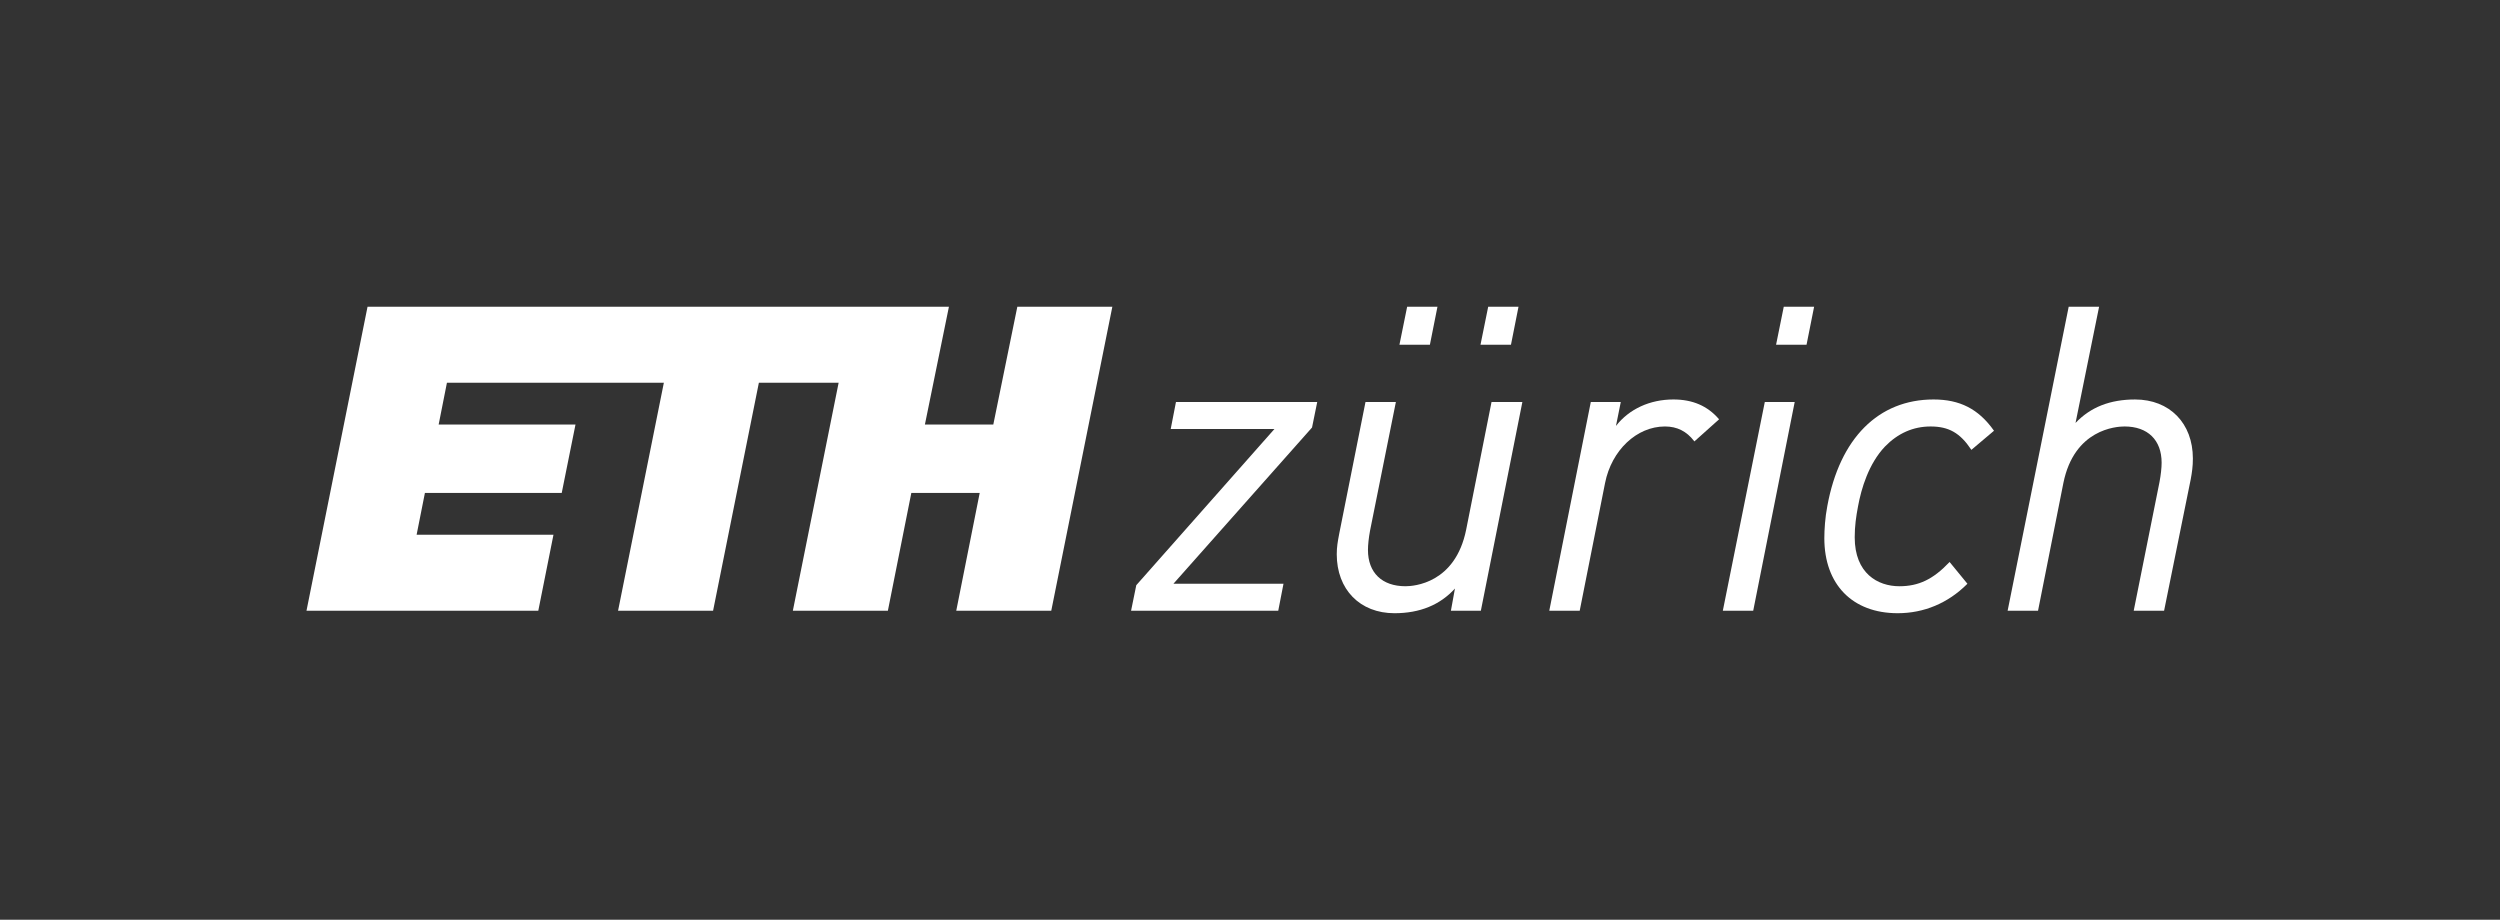 <?xml version="1.0" encoding="UTF-8" standalone="no"?>
<svg
   xmlns:dc="http://purl.org/dc/elements/1.1/"
   xmlns:cc="http://creativecommons.org/ns#"
   xmlns:rdf="http://www.w3.org/1999/02/22-rdf-syntax-ns#"
   xmlns:svg="http://www.w3.org/2000/svg"
   xmlns="http://www.w3.org/2000/svg"
   viewBox="0 0 248.568 91.445"
   height="91.445"
   width="248.568"
   xml:space="preserve"
   version="1.1"><rect x="0" y="0" width="248.568" height="91.445" fill="#333333" stroke="none"/><defs
     id="defs6"><clipPath
       id="clipPath18"
       clipPathUnits="userSpaceOnUse"><path
         id="path16"
         d="M 0,68.584 H 186.426 V 0 H 0 Z" /></clipPath></defs><g
     transform="matrix(1.333,0,0,-1.333,0,91.445)"
     id="g10"><g
       id="g12"><g
         clip-path="url(#clipPath18)"
         id="g14"><g
           transform="translate(109.36,29.095)"
           id="g20"><path
             id="path22"
             style="fill:#ffffff;fill-opacity:1;fill-rule:nonzero;stroke:none"
             d="m 0,0 c -0.81,-4.017 -3.913,-4.221 -4.528,-4.221 -1.752,0 -2.797,1.012 -2.797,2.704 0,0.387 0.057,0.913 0.155,1.439 l 1.92,9.562 0.008,0.037 h -2.267 l -1.956,-9.805 -0.026,-0.14 c -0.084,-0.443 -0.162,-0.863 -0.162,-1.408 0,-2.634 1.73,-4.402 4.308,-4.402 1.887,0 3.401,0.619 4.508,1.841 L -1.131,-6.008 -1.139,-6.046 H 1.096 L 4.185,9.484 4.191,9.521 H 1.892 Z" /></g><g
           transform="translate(124.815,38.805)"
           id="g24"><path
             id="path26"
             style="fill:#ffffff;fill-opacity:1;fill-rule:nonzero;stroke:none"
             d="m 0,0 c -1.752,0 -3.304,-0.716 -4.281,-1.974 l 0.351,1.748 0.007,0.037 h -2.236 l -3.089,-15.529 -0.007,-0.038 h 2.269 l 1.891,9.525 c 0.484,2.444 2.361,4.217 4.466,4.217 0.903,0 1.615,-0.356 2.175,-1.087 L 1.567,-3.129 3.409,-1.48 3.39,-1.457 C 2.54,-0.475 1.429,0 0,0" /></g><g
           transform="translate(87.33,36.641)"
           id="g28"><path
             id="path30"
             style="fill:#ffffff;fill-opacity:1;fill-rule:nonzero;stroke:none"
             d="M 0,0 -0.007,-0.039 H 7.729 L -2.57,-11.683 -2.576,-11.689 -2.964,-13.592 H 8.014 l 0.391,2.014 H 0.198 l 10.331,11.645 0.005,0.007 0.387,1.901 H 0.384 Z" /></g><g
           transform="translate(128.512,23.087)"
           id="g32"><path
             id="path34"
             style="fill:#ffffff;fill-opacity:1;fill-rule:nonzero;stroke:none"
             d="M 0,0 -0.008,-0.038 H 2.259 L 5.353,15.529 H 3.123 Z" /></g><g
           transform="translate(159.252,38.804)"
           id="g36"><path
             id="path38"
             style="fill:#ffffff;fill-opacity:1;fill-rule:nonzero;stroke:none"
             d="m 0,0 c -1.865,0 -3.321,-0.571 -4.44,-1.75 l 1.758,8.669 H -4.95 l -4.555,-22.676 h 2.268 l 1.89,9.526 c 0.811,4.015 3.942,4.218 4.56,4.218 1.733,0 2.768,-1.011 2.768,-2.704 0,-0.384 -0.058,-0.908 -0.158,-1.44 l -1.924,-9.6 h 2.266 l 1.988,9.809 c 0.096,0.521 0.159,0.962 0.159,1.547 C 4.312,-1.769 2.577,0 0,0" /></g><g
           transform="translate(144.221,38.805)"
           id="g40"><path
             id="path42"
             style="fill:#ffffff;fill-opacity:1;fill-rule:nonzero;stroke:none"
             d="m 0,0 c -4.113,0 -7,-2.897 -7.923,-7.949 -0.166,-0.846 -0.223,-1.793 -0.223,-2.397 0,-3.452 2.095,-5.597 5.471,-5.597 1.963,0 3.755,0.752 5.181,2.177 l 0.02,0.021 -1.307,1.596 -0.024,0.028 -0.024,-0.027 c -1.203,-1.266 -2.281,-1.783 -3.721,-1.783 -1.609,0 -3.33,0.958 -3.33,3.648 0,0.842 0.1,1.538 0.249,2.322 0.243,1.32 0.79,3.164 2.005,4.447 0.966,0.995 2.111,1.5 3.406,1.5 1.352,0 2.198,-0.481 3.022,-1.715 l 0.019,-0.03 1.664,1.406 0.024,0.02 -0.018,0.025 C 3.354,-0.711 1.969,0 0,0" /></g><g
           transform="translate(132.476,42.888)"
           id="g44"><path
             id="path46"
             style="fill:#ffffff;fill-opacity:1;fill-rule:nonzero;stroke:none"
             d="M 0,0 H 2.272 L 2.837,2.834 H 0.573 Z" /></g><g
           transform="translate(110.429,42.888)"
           id="g48"><path
             id="path50"
             style="fill:#ffffff;fill-opacity:1;fill-rule:nonzero;stroke:none"
             d="M 0,0 H 2.273 L 2.835,2.834 H 0.574 Z" /></g><g
           transform="translate(104.383,42.888)"
           id="g52"><path
             id="path54"
             style="fill:#ffffff;fill-opacity:1;fill-rule:nonzero;stroke:none"
             d="M 0,0 H 2.272 L 2.836,2.834 H 0.575 Z" /></g><g
           transform="translate(74.09,36.936)"
           id="g56"><path
             id="path58"
             style="fill:#ffffff;fill-opacity:1;fill-rule:nonzero;stroke:none"
             d="m 0,0 h -5.102 l 1.792,8.787 h -43.365 l -4.554,-22.676 h 17.29 l 1.132,5.668 h -10.208 l 0.619,3.118 h 10.205 L -31.164,0 h -10.207 l 0.618,3.119 h 16.18 l -3.416,-17.008 h 7.087 l 3.416,17.008 h 5.949 l -3.415,-17.008 h 7.088 l 1.749,8.786 h 5.1 l -1.749,-8.786 H 4.323 L 8.879,8.787 H 1.792 Z" /></g></g></g></g></svg>